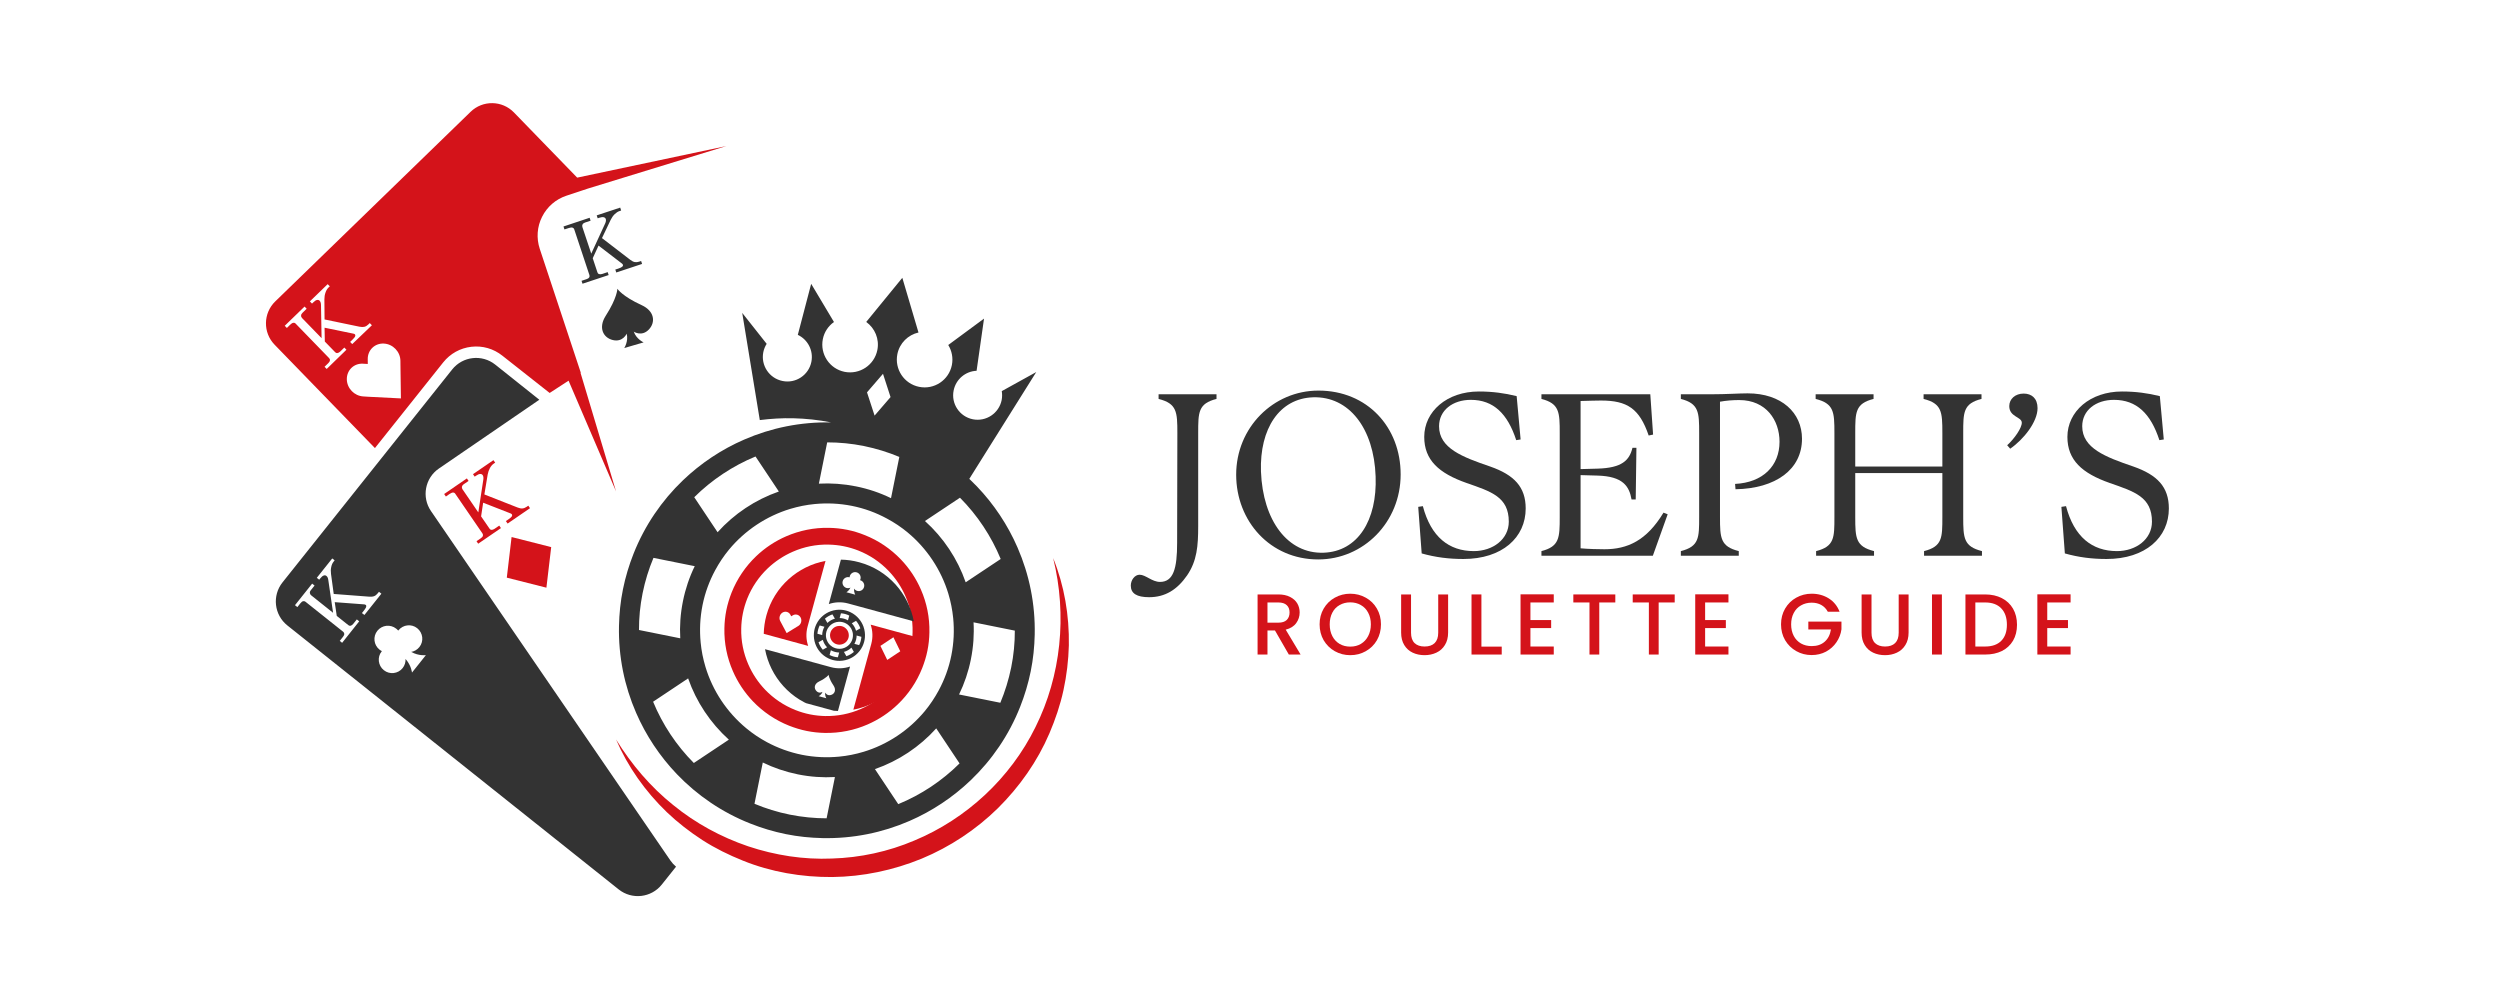 <svg xmlns="http://www.w3.org/2000/svg" xmlns:xlink="http://www.w3.org/1999/xlink" width="500" zoomAndPan="magnify" viewBox="0 0 375 150" height="200" preserveAspectRatio="xMidYMid meet" version="1.0"><defs><g/><clipPath id="5847852d9e"><path d="M 41 53 L 102 53 L 102 134.758 L 41 134.758 Z M 41 53 " clip-rule="nonzero"/></clipPath><clipPath id="2ce0e35ff1"><path d="M 92 83 L 160.363 83 L 160.363 132 L 92 132 Z M 92 83 " clip-rule="nonzero"/></clipPath><clipPath id="603343dea5"><path d="M 39.391 15 L 109 15 L 109 74 L 39.391 74 Z M 39.391 15 " clip-rule="nonzero"/></clipPath><clipPath id="bf362203f3"><path d="M 122 91 L 130 91 L 130 100 L 122 100 Z M 122 91 " clip-rule="nonzero"/></clipPath><clipPath id="b969d3f7c6"><path d="M 117.949 81.355 L 139.648 87.273 L 133.73 108.973 L 112.031 103.055 Z M 117.949 81.355 " clip-rule="nonzero"/></clipPath><clipPath id="d00402da3e"><path d="M 117.949 81.355 L 139.648 87.273 L 133.73 108.973 L 112.031 103.055 Z M 117.949 81.355 " clip-rule="nonzero"/></clipPath><clipPath id="28ab458589"><path d="M 124 83 L 138 83 L 138 94 L 124 94 Z M 124 83 " clip-rule="nonzero"/></clipPath><clipPath id="21266eb9fb"><path d="M 117.949 81.355 L 139.648 87.273 L 133.73 108.973 L 112.031 103.055 Z M 117.949 81.355 " clip-rule="nonzero"/></clipPath><clipPath id="2363337028"><path d="M 117.949 81.355 L 139.648 87.273 L 133.73 108.973 L 112.031 103.055 Z M 117.949 81.355 " clip-rule="nonzero"/></clipPath><clipPath id="c1afdbb917"><path d="M 114 84 L 124 84 L 124 97 L 114 97 Z M 114 84 " clip-rule="nonzero"/></clipPath><clipPath id="9f8fa76560"><path d="M 117.949 81.355 L 139.648 87.273 L 133.73 108.973 L 112.031 103.055 Z M 117.949 81.355 " clip-rule="nonzero"/></clipPath><clipPath id="47ea94f4ea"><path d="M 117.949 81.355 L 139.648 87.273 L 133.73 108.973 L 112.031 103.055 Z M 117.949 81.355 " clip-rule="nonzero"/></clipPath><clipPath id="28dfcda35a"><path d="M 114 97 L 128 97 L 128 107 L 114 107 Z M 114 97 " clip-rule="nonzero"/></clipPath><clipPath id="c205f4c04f"><path d="M 117.949 81.355 L 139.648 87.273 L 133.73 108.973 L 112.031 103.055 Z M 117.949 81.355 " clip-rule="nonzero"/></clipPath><clipPath id="5ba768317e"><path d="M 117.949 81.355 L 139.648 87.273 L 133.73 108.973 L 112.031 103.055 Z M 117.949 81.355 " clip-rule="nonzero"/></clipPath><clipPath id="13fb2aa10d"><path d="M 128 93 L 138 93 L 138 107 L 128 107 Z M 128 93 " clip-rule="nonzero"/></clipPath><clipPath id="767890410f"><path d="M 117.949 81.355 L 139.648 87.273 L 133.73 108.973 L 112.031 103.055 Z M 117.949 81.355 " clip-rule="nonzero"/></clipPath><clipPath id="b64b4c861b"><path d="M 117.949 81.355 L 139.648 87.273 L 133.73 108.973 L 112.031 103.055 Z M 117.949 81.355 " clip-rule="nonzero"/></clipPath><clipPath id="bf747be846"><path d="M 124 93 L 128 93 L 128 97 L 124 97 Z M 124 93 " clip-rule="nonzero"/></clipPath><clipPath id="9fd36b7962"><path d="M 117.949 81.355 L 139.648 87.273 L 133.73 108.973 L 112.031 103.055 Z M 117.949 81.355 " clip-rule="nonzero"/></clipPath><clipPath id="359e67da82"><path d="M 117.949 81.355 L 139.648 87.273 L 133.73 108.973 L 112.031 103.055 Z M 117.949 81.355 " clip-rule="nonzero"/></clipPath></defs><path fill="#d4131a" d="M 82.68 82.066 L 76.738 80.555 L 76.02 86.648 L 81.961 88.152 Z M 82.68 82.066 " fill-opacity="1" fill-rule="nonzero"/><path fill="#d4131a" d="M 76.27 77.898 L 75.883 78.16 L 76.141 78.535 L 79.5 76.227 L 79.246 75.852 L 78.977 76.035 C 78.773 76.172 78.566 76.25 78.359 76.266 C 78.152 76.285 77.914 76.234 77.633 76.125 L 72.656 74.168 L 73.152 71.18 C 73.219 70.82 73.328 70.5 73.488 70.207 C 73.648 69.918 73.832 69.703 74.039 69.559 L 74.277 69.398 L 74.016 69.023 L 70.949 71.125 L 71.203 71.5 L 71.414 71.355 C 71.668 71.18 71.875 71.094 72.035 71.094 C 72.195 71.094 72.316 71.148 72.402 71.27 C 72.508 71.422 72.539 71.645 72.5 71.93 L 71.746 76.859 L 69.375 73.395 C 69.289 73.266 69.266 73.137 69.289 73 C 69.32 72.867 69.406 72.738 69.559 72.633 L 70.285 72.141 L 70.031 71.762 L 66.621 74.102 L 66.883 74.48 L 67.434 74.094 C 67.652 73.953 67.828 73.879 67.961 73.879 C 68.098 73.879 68.211 73.945 68.289 74.062 L 72.371 80.02 C 72.449 80.133 72.465 80.254 72.434 80.371 C 72.402 80.5 72.297 80.621 72.133 80.73 L 71.477 81.18 L 71.73 81.555 L 75.141 79.215 L 74.887 78.84 L 74.16 79.336 C 74.008 79.438 73.855 79.484 73.695 79.477 C 73.594 79.469 73.504 79.406 73.426 79.293 L 72.164 77.457 L 72.473 75.406 L 76.602 77.02 C 76.684 77.051 76.746 77.105 76.793 77.168 C 76.844 77.242 76.836 77.328 76.777 77.441 C 76.723 77.555 76.547 77.703 76.27 77.898 Z M 76.27 77.898 " fill-opacity="1" fill-rule="nonzero"/><g clip-path="url(#5847852d9e)"><path fill="#333333" d="M 100.562 129.078 L 64.648 76.66 C 63.211 74.566 63.746 71.699 65.848 70.27 L 80.898 59.961 L 74.285 54.691 C 72.297 53.109 69.406 53.438 67.828 55.418 L 42.375 87.359 C 40.793 89.348 41.121 92.238 43.109 93.82 L 92.805 133.414 C 94.793 134.996 97.688 134.668 99.266 132.688 L 101.406 130.004 C 101.086 129.734 100.809 129.43 100.562 129.078 Z M 54.289 91.961 L 54.578 91.594 C 54.785 91.328 54.906 91.137 54.93 91.008 C 54.953 90.891 54.938 90.801 54.867 90.746 C 54.801 90.699 54.73 90.664 54.633 90.656 L 50.211 90.324 L 50.512 92.383 L 52.254 93.773 C 52.367 93.859 52.469 93.891 52.566 93.867 C 52.727 93.828 52.859 93.742 52.973 93.598 L 53.523 92.91 L 53.883 93.199 L 51.32 96.422 L 50.961 96.137 L 51.457 95.512 C 51.582 95.355 51.648 95.211 51.641 95.082 C 51.633 94.953 51.582 94.852 51.473 94.762 L 45.816 90.258 C 45.707 90.172 45.586 90.148 45.457 90.18 C 45.332 90.211 45.18 90.34 45.02 90.539 L 44.605 91.066 L 44.246 90.777 L 46.824 87.543 L 47.184 87.832 L 46.633 88.52 C 46.512 88.66 46.465 88.805 46.48 88.949 C 46.496 89.094 46.559 89.203 46.68 89.301 L 49.961 91.918 L 49.242 86.984 C 49.203 86.695 49.109 86.496 48.957 86.387 C 48.844 86.297 48.707 86.273 48.559 86.328 C 48.406 86.379 48.23 86.52 48.039 86.762 L 47.879 86.961 L 47.52 86.672 L 49.836 83.766 L 50.195 84.055 L 50.02 84.277 C 49.867 84.469 49.746 84.734 49.684 85.059 C 49.609 85.387 49.602 85.73 49.652 86.09 L 50.059 89.094 L 55.383 89.5 C 55.68 89.523 55.926 89.5 56.121 89.422 C 56.312 89.348 56.488 89.211 56.637 89.02 L 56.848 88.766 L 57.207 89.055 L 54.664 92.246 Z M 62.844 99.578 L 61.797 100.887 C 61.797 100.887 61.719 99.859 60.832 98.844 C 60.855 99.324 60.719 99.801 60.398 100.211 C 59.703 101.078 58.441 101.223 57.574 100.527 C 56.703 99.832 56.559 98.562 57.254 97.703 C 57.262 97.695 57.277 97.676 57.285 97.668 C 57.156 97.605 57.039 97.535 56.926 97.445 C 56.055 96.75 55.91 95.488 56.605 94.617 C 57.301 93.75 58.562 93.605 59.434 94.301 C 59.547 94.387 59.648 94.492 59.738 94.594 C 59.746 94.586 59.754 94.57 59.762 94.555 C 60.457 93.684 61.727 93.539 62.586 94.234 C 63.457 94.93 63.602 96.199 62.906 97.062 C 62.586 97.461 62.141 97.711 61.676 97.789 C 62.859 98.43 63.883 98.27 63.883 98.27 Z M 62.844 99.578 " fill-opacity="1" fill-rule="nonzero"/></g><path fill="#333333" d="M 118.992 62.738 C 120.867 62.789 122.77 62.98 124.68 63.363 C 120.109 63.266 115.68 64.176 111.637 65.934 C 108.234 67.41 105.121 69.48 102.445 72.043 C 99.266 75.086 96.703 78.824 95.027 83.07 C 94.355 84.766 93.82 86.539 93.445 88.383 C 93.07 90.227 92.887 92.07 92.848 93.891 C 92.75 98.461 93.66 102.891 95.418 106.926 C 96.895 110.328 98.973 113.441 101.527 116.117 C 104.57 119.297 108.309 121.859 112.555 123.535 C 114.25 124.207 116.02 124.742 117.867 125.117 C 119.711 125.492 121.555 125.676 123.375 125.715 C 127.945 125.812 132.375 124.902 136.418 123.145 C 139.82 121.668 142.934 119.59 145.609 117.035 C 148.789 113.992 151.352 110.262 153.027 106.008 C 153.699 104.312 154.234 102.539 154.609 100.695 C 154.984 98.852 155.168 97.008 155.207 95.188 C 155.305 90.617 154.395 86.188 152.637 82.145 C 151.16 78.742 149.09 75.629 146.527 72.953 C 146.16 72.57 145.785 72.195 145.395 71.828 L 155.438 55.809 L 150.266 58.668 C 150.336 59.098 150.336 59.555 150.25 60.008 C 149.848 61.996 147.91 63.289 145.922 62.891 C 143.934 62.492 142.637 60.551 143.047 58.562 C 143.391 56.871 144.836 55.688 146.488 55.617 L 147.605 47.789 L 142.238 51.75 C 142.773 52.621 142.996 53.684 142.781 54.762 C 142.328 57.023 140.129 58.484 137.871 58.027 C 135.609 57.574 134.156 55.375 134.605 53.117 C 134.941 51.457 136.219 50.227 137.773 49.875 L 135.348 41.672 L 129.934 48.293 C 131.227 49.219 131.938 50.848 131.602 52.508 C 131.145 54.77 128.949 56.223 126.691 55.777 C 124.43 55.32 122.977 53.125 123.426 50.863 C 123.641 49.785 124.262 48.891 125.094 48.301 L 121.676 42.574 L 119.672 50.227 C 121.164 50.93 122.043 52.582 121.707 54.273 C 121.309 56.262 119.367 57.559 117.379 57.148 C 115.391 56.75 114.098 54.809 114.496 52.82 C 114.59 52.367 114.766 51.941 115 51.574 L 111.332 46.934 L 113.969 63.012 C 115.629 62.805 117.301 62.699 118.992 62.738 Z M 113.328 68.473 L 116.828 73.727 C 113.297 74.957 110.129 77.066 107.637 79.836 L 104.137 74.582 C 106.766 71.973 109.895 69.895 113.328 68.473 Z M 96.391 88.98 C 96.766 87.129 97.316 85.355 98.02 83.68 L 104.211 84.926 C 103.41 86.562 102.812 88.324 102.438 90.195 C 102.062 92.062 101.934 93.926 102.039 95.746 L 95.848 94.5 C 95.84 92.68 96.016 90.832 96.391 88.98 Z M 104.074 114.449 C 101.453 111.812 99.379 108.684 97.965 105.258 L 103.219 101.758 C 104.449 105.289 106.559 108.449 109.328 110.949 Z M 123.992 122.746 C 122.172 122.746 120.324 122.562 118.473 122.195 C 116.621 121.82 114.848 121.27 113.172 120.566 L 114.418 114.375 C 116.055 115.176 117.816 115.773 119.688 116.156 C 121.555 116.531 123.418 116.66 125.238 116.555 Z M 134.738 120.621 L 131.242 115.367 C 134.773 114.137 137.941 112.027 140.434 109.258 L 143.934 114.512 C 141.297 117.133 138.176 119.207 134.738 120.621 Z M 151.68 100.113 C 151.301 101.965 150.75 103.738 150.051 105.414 L 143.859 104.172 C 144.66 102.523 145.258 100.77 145.633 98.898 C 146.008 97.031 146.137 95.172 146.031 93.348 L 152.223 94.594 C 152.23 96.414 152.055 98.262 151.68 100.113 Z M 143.996 74.656 C 146.613 77.289 148.691 80.422 150.105 83.848 L 144.852 87.344 C 143.621 83.812 141.512 80.645 138.742 78.152 Z M 136.145 79.867 C 139.035 82.266 141.168 85.469 142.254 89.062 C 142.613 90.25 142.855 91.473 142.98 92.734 C 143.156 94.555 143.078 96.422 142.703 98.309 C 142.328 100.191 141.672 101.949 140.809 103.555 C 140.211 104.664 139.516 105.703 138.727 106.66 C 136.328 109.551 133.125 111.684 129.535 112.77 C 128.344 113.129 127.113 113.379 125.859 113.496 C 124.039 113.672 122.172 113.594 120.285 113.219 C 118.402 112.836 116.645 112.188 115.039 111.324 C 113.93 110.727 112.891 110.031 111.934 109.234 C 109.043 106.836 106.91 103.637 105.824 100.043 C 105.465 98.852 105.215 97.621 105.098 96.367 C 104.922 94.547 105 92.68 105.375 90.793 C 105.75 88.91 106.406 87.152 107.27 85.547 C 107.867 84.438 108.562 83.398 109.352 82.441 C 111.75 79.551 114.961 77.418 118.543 76.332 C 119.734 75.973 120.965 75.723 122.219 75.605 C 124.039 75.43 125.906 75.508 127.793 75.883 C 129.676 76.258 131.434 76.914 133.039 77.785 C 134.148 78.375 135.195 79.078 136.145 79.867 Z M 132.449 56.07 L 133.582 59.562 L 131.188 62.34 L 130.051 58.852 Z M 129.598 66.906 C 131.449 67.285 133.223 67.836 134.898 68.539 L 133.652 74.727 C 132.016 73.926 130.254 73.328 128.383 72.953 C 126.516 72.578 124.652 72.449 122.832 72.547 L 124.078 66.355 C 125.898 66.355 127.754 66.531 129.598 66.906 Z M 129.598 66.906 " fill-opacity="1" fill-rule="nonzero"/><path fill="#d4131a" d="M 127.074 79.469 C 126.164 79.285 125.254 79.191 124.359 79.176 C 122.105 79.125 119.918 79.582 117.93 80.445 C 116.254 81.172 114.719 82.191 113.395 83.461 C 111.828 84.965 110.566 86.809 109.734 88.902 C 109.41 89.738 109.137 90.609 108.953 91.52 C 108.77 92.43 108.676 93.34 108.66 94.234 C 108.609 96.488 109.059 98.676 109.93 100.664 C 110.656 102.34 111.676 103.875 112.938 105.199 C 114.441 106.766 116.285 108.027 118.379 108.859 C 119.215 109.184 120.086 109.457 120.996 109.641 C 121.906 109.824 122.816 109.922 123.711 109.938 C 125.965 109.984 128.152 109.535 130.141 108.668 C 131.816 107.938 133.352 106.918 134.676 105.648 C 136.25 104.145 137.504 102.301 138.332 100.211 C 138.66 99.371 138.934 98.5 139.117 97.59 C 139.301 96.68 139.395 95.77 139.41 94.875 C 139.461 92.621 139.012 90.434 138.141 88.445 C 137.414 86.77 136.395 85.234 135.125 83.91 C 133.621 82.344 131.777 81.074 129.684 80.254 C 128.855 79.918 127.984 79.652 127.074 79.469 Z M 135.824 89.445 C 136.555 91.105 136.93 92.934 136.887 94.82 C 136.871 95.57 136.793 96.328 136.641 97.086 C 136.488 97.844 136.266 98.578 135.984 99.273 C 135.293 101.023 134.238 102.566 132.926 103.82 C 131.824 104.871 130.539 105.727 129.133 106.344 C 127.473 107.07 125.645 107.445 123.758 107.406 C 123.008 107.387 122.25 107.309 121.492 107.156 C 120.734 107.004 120 106.781 119.305 106.504 C 117.555 105.809 116.012 104.754 114.758 103.445 C 113.707 102.34 112.852 101.055 112.242 99.648 C 111.516 97.988 111.141 96.16 111.184 94.277 C 111.199 93.523 111.277 92.766 111.43 92.008 C 111.582 91.242 111.805 90.516 112.074 89.82 C 112.77 88.07 113.824 86.531 115.133 85.277 C 116.238 84.223 117.523 83.367 118.93 82.754 C 120.59 82.023 122.418 81.648 124.301 81.691 C 125.055 81.707 125.812 81.785 126.57 81.938 C 127.328 82.09 128.062 82.312 128.758 82.586 C 130.508 83.277 132.047 84.332 133.301 85.645 C 134.363 86.762 135.219 88.039 135.824 89.445 Z M 135.824 89.445 " fill-opacity="1" fill-rule="nonzero"/><g clip-path="url(#2ce0e35ff1)"><path fill="#d4131a" d="M 157.973 83.711 C 160.102 92.305 159.145 101.391 155.328 109.051 C 151.559 116.73 144.945 122.848 137.129 126.09 C 133.23 127.746 129.023 128.656 124.781 128.781 C 122.664 128.871 120.523 128.75 118.426 128.438 C 116.324 128.121 114.25 127.625 112.219 126.945 C 108.172 125.57 104.336 123.496 100.984 120.758 C 97.598 118.051 94.73 114.68 92.406 110.918 C 94.156 114.992 96.785 118.711 100.035 121.836 C 101.664 123.391 103.461 124.781 105.359 126.012 C 107.27 127.242 109.32 128.246 111.43 129.094 C 115.652 130.805 120.27 131.586 124.836 131.555 C 129.43 131.504 134.004 130.539 138.254 128.797 C 142.496 127.035 146.398 124.453 149.672 121.242 C 152.926 118.02 155.613 114.207 157.41 110.008 C 158.305 107.906 159.039 105.75 159.52 103.531 C 160 101.312 160.27 99.059 160.328 96.809 C 160.406 92.32 159.641 87.816 157.973 83.711 Z M 157.973 83.711 " fill-opacity="1" fill-rule="nonzero"/></g><path fill="#333333" d="M 91.93 51.008 C 93.438 51.367 94.004 50.051 94.004 50.051 C 94.293 51.207 93.637 52.207 93.637 52.207 L 95.09 51.781 L 96.543 51.359 C 96.543 51.359 95.449 50.871 95.066 49.746 C 95.066 49.746 96.258 50.555 97.328 49.426 C 98.371 48.332 98.172 46.656 96.258 45.777 C 93.324 44.438 92.605 43.316 92.605 43.316 C 92.605 43.316 92.605 44.645 90.859 47.367 C 89.723 49.141 90.457 50.656 91.93 51.008 Z M 91.93 51.008 " fill-opacity="1" fill-rule="nonzero"/><path fill="#333333" d="M 87.984 41.871 L 87.23 42.121 L 87.375 42.559 L 91.297 41.258 L 91.152 40.816 L 90.316 41.098 C 90.148 41.152 89.98 41.152 89.828 41.105 C 89.73 41.066 89.66 40.984 89.613 40.852 L 88.91 38.734 L 89.781 36.84 L 93.301 39.539 C 93.375 39.598 93.422 39.66 93.445 39.738 C 93.469 39.82 93.445 39.906 93.348 39.996 C 93.262 40.082 93.055 40.188 92.734 40.293 L 92.297 40.434 L 92.438 40.875 L 96.312 39.59 L 96.168 39.148 L 95.855 39.254 C 95.625 39.332 95.41 39.348 95.203 39.309 C 95.004 39.27 94.777 39.156 94.539 38.973 L 90.297 35.715 L 91.602 32.977 C 91.762 32.648 91.953 32.371 92.191 32.137 C 92.43 31.906 92.664 31.746 92.902 31.668 L 93.172 31.578 L 93.031 31.141 L 89.508 32.305 L 89.652 32.746 L 89.891 32.664 C 90.18 32.57 90.402 32.547 90.562 32.586 C 90.723 32.625 90.816 32.719 90.867 32.848 C 90.922 33.023 90.898 33.246 90.777 33.512 L 88.688 38.047 L 87.359 34.062 C 87.312 33.918 87.32 33.781 87.383 33.664 C 87.449 33.535 87.574 33.449 87.75 33.383 L 88.59 33.105 L 88.445 32.664 L 84.523 33.973 L 84.668 34.414 L 85.309 34.207 C 85.555 34.125 85.746 34.102 85.875 34.141 C 86.004 34.184 86.09 34.27 86.137 34.406 L 88.414 41.266 C 88.453 41.395 88.445 41.512 88.375 41.625 C 88.309 41.719 88.184 41.809 87.984 41.871 Z M 87.984 41.871 " fill-opacity="1" fill-rule="nonzero"/><g clip-path="url(#603343dea5)"><path fill="#d4131a" d="M 66.484 54.355 C 67.539 53.035 69.039 52.207 70.711 52.016 C 72.387 51.824 74.031 52.301 75.348 53.348 L 82.449 58.945 L 85.285 57.102 L 92.406 73.711 L 87.082 55.934 L 87.121 55.91 L 80.965 37.328 C 80.438 35.73 80.555 34.016 81.316 32.512 C 82.074 31.004 83.367 29.887 84.973 29.352 L 88.176 28.289 L 108.961 21.906 L 86.578 26.645 L 77.09 16.867 C 75.324 15.047 72.41 15 70.59 16.773 L 41.289 45.211 C 39.469 46.977 39.422 49.891 41.195 51.711 L 56.238 67.211 Z M 49.004 55.344 L 48.684 55.016 L 49.25 54.465 C 49.395 54.324 49.477 54.188 49.492 54.059 C 49.508 53.93 49.461 53.82 49.371 53.723 L 44.34 48.539 C 44.246 48.438 44.125 48.398 43.988 48.422 C 43.852 48.438 43.691 48.539 43.508 48.723 L 43.031 49.195 L 42.711 48.867 L 45.684 45.984 L 46 46.312 L 45.371 46.926 C 45.234 47.055 45.164 47.191 45.164 47.336 C 45.156 47.477 45.211 47.598 45.312 47.711 L 48.238 50.723 L 48.148 45.738 C 48.141 45.449 48.07 45.234 47.941 45.105 C 47.848 45.004 47.711 44.973 47.551 44.996 C 47.391 45.027 47.199 45.148 46.984 45.363 L 46.801 45.539 L 46.48 45.211 L 49.148 42.625 L 49.469 42.949 L 49.258 43.148 C 49.082 43.324 48.934 43.566 48.828 43.875 C 48.715 44.188 48.66 44.523 48.66 44.891 L 48.684 47.918 L 53.914 49.004 C 54.211 49.066 54.457 49.066 54.656 49.02 C 54.859 48.973 55.051 48.859 55.227 48.691 L 55.465 48.461 L 55.785 48.789 L 52.836 51.613 L 52.52 51.289 L 52.852 50.969 C 53.094 50.73 53.238 50.555 53.277 50.434 C 53.316 50.312 53.309 50.227 53.246 50.16 C 53.188 50.105 53.117 50.066 53.027 50.051 L 48.684 49.156 L 48.723 51.23 L 50.273 52.828 C 50.371 52.926 50.473 52.973 50.578 52.965 C 50.738 52.941 50.887 52.867 51.016 52.75 L 51.648 52.133 L 51.965 52.461 Z M 54.508 59.465 C 53.148 59.395 52.039 58.242 52.023 56.887 C 52.008 55.527 53.086 54.48 54.441 54.555 L 55.168 54.594 L 55.16 53.867 C 55.145 52.508 56.223 51.465 57.582 51.535 C 58.938 51.605 60.047 52.758 60.062 54.113 L 60.07 54.848 L 60.137 59.762 L 55.227 59.512 Z M 54.508 59.465 " fill-opacity="1" fill-rule="nonzero"/></g><g clip-path="url(#bf362203f3)"><g clip-path="url(#b969d3f7c6)"><g clip-path="url(#d00402da3e)"><path fill="#333333" d="M 129.734 95.633 C 129.785 95.07 129.707 94.52 129.527 94.008 C 129.371 93.578 129.145 93.18 128.852 92.832 C 128.508 92.414 128.07 92.07 127.562 91.828 C 127.359 91.73 127.145 91.652 126.922 91.59 C 126.699 91.527 126.473 91.492 126.25 91.469 C 125.691 91.422 125.141 91.496 124.629 91.68 C 124.199 91.832 123.797 92.059 123.449 92.352 C 123.035 92.699 122.688 93.137 122.445 93.645 C 122.352 93.848 122.27 94.059 122.207 94.281 C 122.148 94.508 122.109 94.73 122.09 94.953 C 122.039 95.516 122.113 96.066 122.297 96.578 C 122.449 97.004 122.676 97.406 122.969 97.754 C 123.316 98.172 123.754 98.516 124.262 98.758 C 124.465 98.855 124.676 98.934 124.902 98.996 C 125.125 99.055 125.348 99.094 125.57 99.117 C 126.133 99.164 126.684 99.09 127.195 98.906 C 127.625 98.754 128.023 98.527 128.371 98.234 C 128.789 97.887 129.133 97.449 129.375 96.941 C 129.473 96.738 129.551 96.523 129.613 96.301 C 129.676 96.078 129.715 95.855 129.734 95.633 Z M 129.051 94.246 L 128.406 94.617 C 128.289 94.191 128.07 93.805 127.766 93.492 L 128.406 93.125 C 128.691 93.453 128.91 93.836 129.051 94.246 Z M 127.871 95.828 C 127.82 96.023 127.738 96.207 127.633 96.371 C 127.562 96.488 127.48 96.594 127.391 96.688 C 127.113 96.977 126.758 97.18 126.367 97.273 C 126.238 97.301 126.105 97.32 125.973 97.32 C 125.777 97.328 125.578 97.305 125.379 97.25 C 125.184 97.199 125 97.117 124.836 97.012 C 124.723 96.941 124.617 96.859 124.52 96.77 C 124.23 96.492 124.027 96.137 123.938 95.746 C 123.906 95.617 123.891 95.484 123.887 95.352 C 123.879 95.156 123.902 94.957 123.957 94.758 C 124.012 94.562 124.094 94.379 124.195 94.215 C 124.266 94.102 124.352 93.996 124.441 93.898 C 124.715 93.609 125.07 93.406 125.461 93.316 C 125.59 93.285 125.723 93.27 125.855 93.266 C 126.051 93.262 126.25 93.281 126.449 93.336 C 126.645 93.391 126.828 93.473 126.992 93.574 C 127.109 93.645 127.215 93.73 127.309 93.82 C 127.598 94.094 127.805 94.449 127.891 94.84 C 127.922 94.973 127.941 95.102 127.941 95.238 C 127.949 95.43 127.926 95.629 127.871 95.828 Z M 126.785 92.102 C 126.996 92.16 127.199 92.238 127.391 92.336 L 127.195 93.051 C 127.008 92.941 126.809 92.859 126.594 92.801 C 126.379 92.742 126.16 92.711 125.949 92.707 L 126.141 91.996 C 126.355 92.008 126.57 92.043 126.785 92.102 Z M 124.867 92.156 L 125.234 92.801 C 124.812 92.914 124.426 93.137 124.109 93.441 L 123.742 92.801 C 124.07 92.516 124.453 92.297 124.867 92.156 Z M 122.723 94.422 C 122.781 94.211 122.859 94.008 122.953 93.816 L 123.668 94.012 C 123.562 94.195 123.477 94.398 123.418 94.613 C 123.359 94.828 123.332 95.047 123.328 95.258 L 122.613 95.062 C 122.629 94.852 122.664 94.637 122.723 94.422 Z M 122.777 96.34 L 123.422 95.973 C 123.535 96.395 123.758 96.781 124.062 97.094 L 123.418 97.461 C 123.137 97.133 122.918 96.75 122.777 96.34 Z M 125.043 98.484 C 124.828 98.426 124.625 98.348 124.438 98.25 L 124.629 97.539 C 124.816 97.645 125.02 97.727 125.234 97.785 C 125.449 97.844 125.664 97.875 125.879 97.879 L 125.684 98.594 C 125.473 98.578 125.258 98.543 125.043 98.484 Z M 126.957 98.43 L 126.59 97.785 C 127.012 97.672 127.402 97.449 127.715 97.145 L 128.082 97.789 C 127.754 98.07 127.371 98.289 126.957 98.43 Z M 128.156 96.574 C 128.266 96.391 128.348 96.188 128.406 95.973 C 128.465 95.758 128.496 95.539 128.496 95.328 L 129.211 95.523 C 129.195 95.734 129.16 95.949 129.102 96.164 C 129.047 96.375 128.969 96.578 128.871 96.77 Z M 128.156 96.574 " fill-opacity="1" fill-rule="nonzero"/></g></g></g><g clip-path="url(#28ab458589)"><g clip-path="url(#21266eb9fb)"><g clip-path="url(#2363337028)"><path fill="#333333" d="M 128.898 84.344 C 127.977 84.09 127.051 83.961 126.137 83.945 L 124.32 90.609 C 125.223 90.301 126.227 90.25 127.215 90.52 L 137.074 93.207 C 136.297 89.066 133.238 85.523 128.898 84.344 Z M 128.59 88.637 C 128.387 88.582 128.219 88.453 128.113 88.289 C 128.062 88.84 128.289 89.203 128.289 89.203 L 127.625 89.02 L 126.957 88.84 C 126.957 88.84 127.336 88.641 127.574 88.141 C 127.398 88.227 127.191 88.254 126.984 88.199 C 126.543 88.078 126.281 87.621 126.402 87.18 C 126.523 86.734 126.98 86.477 127.422 86.594 C 127.43 86.598 127.434 86.602 127.441 86.602 C 127.441 86.543 127.453 86.488 127.469 86.43 C 127.59 85.988 128.047 85.727 128.488 85.848 C 128.93 85.969 129.191 86.426 129.07 86.867 C 129.055 86.922 129.035 86.977 129.008 87.027 C 129.016 87.031 129.02 87.031 129.027 87.031 C 129.469 87.152 129.73 87.609 129.609 88.051 C 129.488 88.496 129.035 88.758 128.59 88.637 Z M 128.59 88.637 " fill-opacity="1" fill-rule="nonzero"/></g></g></g><g clip-path="url(#c1afdbb917)"><g clip-path="url(#9f8fa76560)"><g clip-path="url(#47ea94f4ea)"><path fill="#d4131a" d="M 121.137 93.992 L 123.828 84.133 C 119.688 84.91 116.145 87.969 114.961 92.305 C 114.711 93.227 114.582 94.156 114.562 95.07 L 121.227 96.887 C 120.918 95.984 120.867 94.98 121.137 93.992 Z M 119.75 93.891 L 119.52 94.027 L 117.996 94.965 L 117.156 93.383 L 117.031 93.148 C 116.801 92.711 116.953 92.145 117.375 91.887 C 117.797 91.629 118.328 91.773 118.559 92.211 L 118.684 92.445 L 118.91 92.305 C 119.332 92.047 119.859 92.191 120.094 92.629 C 120.324 93.066 120.172 93.629 119.75 93.891 Z M 119.75 93.891 " fill-opacity="1" fill-rule="nonzero"/></g></g></g><g clip-path="url(#28dfcda35a)"><g clip-path="url(#c205f4c04f)"><g clip-path="url(#5ba768317e)"><path fill="#333333" d="M 124.609 100.066 L 114.754 97.379 C 115.531 101.52 118.59 105.062 122.926 106.242 C 123.848 106.496 124.777 106.625 125.691 106.645 L 127.508 99.98 C 126.605 100.289 125.602 100.34 124.609 100.066 Z M 124.621 104.254 C 124.027 104.406 123.797 103.891 123.797 103.891 C 123.691 104.348 123.957 104.738 123.957 104.738 L 122.801 104.426 C 122.801 104.426 123.23 104.223 123.371 103.773 C 123.371 103.773 122.91 104.102 122.477 103.668 C 122.055 103.246 122.121 102.582 122.871 102.219 C 124.023 101.664 124.297 101.219 124.297 101.219 C 124.297 101.219 124.305 101.742 125.016 102.805 C 125.48 103.496 125.199 104.102 124.621 104.254 Z M 124.621 104.254 " fill-opacity="1" fill-rule="nonzero"/></g></g></g><g clip-path="url(#13fb2aa10d)"><g clip-path="url(#767890410f)"><g clip-path="url(#b64b4c861b)"><path fill="#d4131a" d="M 137.262 95.516 L 130.598 93.699 C 130.906 94.602 130.957 95.605 130.688 96.594 L 128 106.453 C 132.137 105.676 135.68 102.617 136.863 98.281 C 137.117 97.355 137.242 96.43 137.262 95.516 Z M 133.086 98.988 L 132.062 96.883 L 134.012 95.59 L 135.039 97.695 Z M 133.086 98.988 " fill-opacity="1" fill-rule="nonzero"/></g></g></g><g clip-path="url(#bf747be846)"><g clip-path="url(#9fd36b7962)"><g clip-path="url(#359e67da82)"><path fill="#d4131a" d="M 127.273 95.664 C 127.234 95.801 127.18 95.926 127.105 96.043 C 127.059 96.121 127 96.195 126.938 96.262 C 126.746 96.461 126.496 96.602 126.227 96.664 C 126.137 96.688 126.047 96.699 125.953 96.703 C 125.816 96.703 125.68 96.691 125.543 96.652 C 125.406 96.617 125.277 96.559 125.164 96.488 C 125.086 96.438 125.012 96.379 124.945 96.316 C 124.746 96.125 124.605 95.879 124.539 95.605 C 124.52 95.516 124.508 95.426 124.504 95.332 C 124.5 95.195 124.516 95.059 124.555 94.922 C 124.59 94.785 124.648 94.66 124.719 94.543 C 124.77 94.465 124.824 94.391 124.891 94.328 C 125.082 94.125 125.328 93.984 125.602 93.922 C 125.691 93.902 125.781 93.887 125.875 93.887 C 126.008 93.883 126.148 93.895 126.285 93.934 C 126.422 93.973 126.547 94.027 126.66 94.098 C 126.742 94.148 126.812 94.207 126.879 94.27 C 127.082 94.461 127.223 94.711 127.285 94.98 C 127.305 95.07 127.316 95.16 127.32 95.254 C 127.328 95.391 127.309 95.527 127.273 95.664 Z M 127.273 95.664 " fill-opacity="1" fill-rule="nonzero"/></g></g></g><g fill="#333333" fill-opacity="1"><g transform="translate(172.538, 83.361)"><g><path d="M -0.172 6.219 C 2.223 6.219 4.031 5.109 5.523 2.953 C 7.02 0.766 7.191 -1.492 7.191 -4.449 L 7.191 -18.414 C 7.191 -21.508 7.191 -22.828 9.938 -23.523 L 9.938 -24.219 L 1.25 -24.219 L 1.25 -23.523 C 3.996 -22.828 4.066 -21.578 4.066 -18.414 L 4.031 -1.91 C 4.031 1.91 3.477 3.926 1.461 3.926 C 0.277 3.926 -0.695 2.848 -1.598 2.848 C -2.328 2.848 -2.918 3.648 -2.918 4.48 C -2.918 5.664 -2.016 6.219 -0.172 6.219 Z M -0.172 6.219 "/></g></g></g><g fill="#333333" fill-opacity="1"><g transform="translate(183.828, 83.361)"><g><path d="M 13.898 0.555 C 20.711 0.555 26.27 -5.039 26.27 -12.195 C 26.27 -19.285 21.266 -24.773 13.934 -24.773 C 7.156 -24.773 1.598 -19.215 1.598 -12.16 C 1.598 -5.176 6.707 0.555 13.898 0.555 Z M 14.699 -0.453 C 9.348 -0.277 5.594 -5.246 5.316 -12.648 C 5.109 -19.043 8.062 -23.594 13.133 -23.766 C 18.52 -23.941 22.273 -19.109 22.516 -11.883 C 22.758 -5.316 19.84 -0.625 14.699 -0.453 Z M 14.699 -0.453 "/></g></g></g><g fill="#333333" fill-opacity="1"><g transform="translate(211.69, 83.361)"><g><path d="M 7.816 0.488 C 13.656 0.488 17.164 -2.746 17.164 -7.09 C 17.164 -10.32 15.426 -12.125 11.848 -13.379 C 7.68 -14.801 4.168 -16.121 4.168 -19.422 C 4.168 -21.82 6.219 -23.383 8.93 -23.383 C 12.336 -23.383 14.453 -21.301 15.742 -17.34 L 16.402 -17.441 L 15.809 -23.941 C 14.004 -24.391 12.195 -24.637 10.145 -24.637 C 5.352 -24.637 1.945 -21.648 1.945 -17.824 C 1.945 -14.352 4.137 -12.371 8.305 -10.91 C 11.988 -9.625 14.629 -8.824 14.629 -5.109 C 14.629 -2.469 12.23 -0.695 9.383 -0.695 C 5.664 -0.695 2.953 -2.816 1.738 -7.438 L 1.043 -7.332 L 1.562 -0.348 C 3.648 0.242 5.664 0.488 7.816 0.488 Z M 7.816 0.488 "/></g></g></g><g fill="#333333" fill-opacity="1"><g transform="translate(230.068, 83.361)"><g><path d="M 19.457 -6.465 C 16.922 -2.258 14.039 -0.973 10.598 -0.973 C 9.73 -0.973 8.164 -1.008 7.02 -1.113 L 7.02 -12.094 L 9.555 -12.023 C 13.379 -11.918 14.316 -10.426 14.664 -8.445 L 15.289 -8.445 L 15.395 -16.191 L 14.801 -16.191 C 14.352 -14.316 13.238 -13.168 9.555 -13.066 L 7.02 -12.996 L 7.02 -23.211 C 8.688 -23.246 9.07 -23.281 10.078 -23.281 C 14.004 -23.281 15.844 -22.098 17.234 -18.035 L 17.895 -18.172 L 17.477 -24.219 L 1.148 -24.219 L 1.148 -23.523 C 3.855 -22.828 3.891 -21.508 3.891 -18.414 L 3.891 -5.801 C 3.891 -2.711 3.855 -1.391 1.148 -0.695 L 1.148 0 L 17.859 0 L 20.082 -6.219 Z M 19.457 -6.465 "/></g></g></g><g fill="#333333" fill-opacity="1"><g transform="translate(250.843, 83.361)"><g><path d="M 9.484 -9.973 C 15.496 -10.078 19.457 -12.926 19.457 -17.547 C 19.457 -21.438 16.402 -24.359 11.293 -24.359 C 10.043 -24.359 8.062 -24.219 5.801 -24.219 L 1.285 -24.219 L 1.285 -23.523 C 3.996 -22.828 4.031 -21.508 4.031 -18.414 L 4.031 -5.801 C 4.031 -2.711 4.031 -1.391 1.285 -0.695 L 1.285 0 L 9.973 0 L 9.973 -0.695 C 7.227 -1.391 7.156 -2.641 7.156 -5.801 L 7.156 -23.105 C 8.098 -23.281 9.105 -23.352 10.043 -23.352 C 14.074 -23.352 16.086 -20.328 16.086 -17.094 C 16.086 -13.48 13.586 -10.98 9.418 -10.773 Z M 9.484 -9.973 "/></g></g></g><g fill="#333333" fill-opacity="1"><g transform="translate(271.131, 83.361)"><g><path d="M 23.352 -18.414 C 23.352 -21.508 23.352 -22.828 26.094 -23.523 L 26.094 -24.219 L 17.406 -24.219 L 17.406 -23.523 C 20.152 -22.828 20.223 -21.578 20.223 -18.414 L 20.223 -13.379 L 7.156 -13.379 L 7.156 -18.414 C 7.156 -21.508 7.156 -22.828 9.902 -23.523 L 9.902 -24.219 L 1.215 -24.219 L 1.215 -23.523 C 3.961 -22.828 4.031 -21.578 4.031 -18.414 L 4.031 -5.801 C 4.031 -2.711 4.031 -1.391 1.285 -0.695 L 1.285 0 L 9.973 0 L 9.973 -0.695 C 7.227 -1.391 7.156 -2.641 7.156 -5.801 L 7.156 -12.406 L 20.223 -12.406 L 20.223 -5.801 C 20.223 -2.711 20.223 -1.391 17.477 -0.695 L 17.477 0 L 26.164 0 L 26.164 -0.695 C 23.418 -1.391 23.352 -2.641 23.352 -5.801 Z M 23.352 -18.414 "/></g></g></g><g fill="#333333" fill-opacity="1"><g transform="translate(298.507, 83.361)"><g><path d="M 3.023 -16.055 C 5.039 -17.441 7.125 -20.082 7.125 -22.133 C 7.125 -23.594 6.254 -24.324 5.039 -24.324 C 3.789 -24.324 2.883 -23.523 2.883 -22.445 C 2.883 -20.812 4.727 -20.848 4.762 -19.98 C 4.797 -19.215 3.684 -17.582 2.57 -16.574 Z M 3.023 -16.055 "/></g></g></g><g fill="#333333" fill-opacity="1"><g transform="translate(308.165, 83.361)"><g><path d="M 7.816 0.488 C 13.656 0.488 17.164 -2.746 17.164 -7.09 C 17.164 -10.32 15.426 -12.125 11.848 -13.379 C 7.68 -14.801 4.168 -16.121 4.168 -19.422 C 4.168 -21.82 6.219 -23.383 8.93 -23.383 C 12.336 -23.383 14.453 -21.301 15.742 -17.34 L 16.402 -17.441 L 15.809 -23.941 C 14.004 -24.391 12.195 -24.637 10.145 -24.637 C 5.352 -24.637 1.945 -21.648 1.945 -17.824 C 1.945 -14.352 4.137 -12.371 8.305 -10.91 C 11.988 -9.625 14.629 -8.824 14.629 -5.109 C 14.629 -2.469 12.23 -0.695 9.383 -0.695 C 5.664 -0.695 2.953 -2.816 1.738 -7.438 L 1.043 -7.332 L 1.562 -0.348 C 3.648 0.242 5.664 0.488 7.816 0.488 Z M 7.816 0.488 "/></g></g></g><g fill="#d4131a" fill-opacity="1"><g transform="translate(187.668, 98.181)"><g><path d="M 5.656 0 L 3.578 -3.609 L 2.453 -3.609 L 2.453 0 L 0.969 0 L 0.969 -9.016 L 4.078 -9.016 C 4.773 -9.016 5.363 -8.891 5.844 -8.641 C 6.32 -8.398 6.68 -8.078 6.922 -7.672 C 7.16 -7.266 7.281 -6.812 7.281 -6.312 C 7.281 -5.727 7.109 -5.195 6.766 -4.719 C 6.422 -4.238 5.895 -3.91 5.188 -3.734 L 7.422 0 Z M 2.453 -4.781 L 4.078 -4.781 C 4.641 -4.781 5.062 -4.914 5.344 -5.188 C 5.625 -5.469 5.766 -5.844 5.766 -6.312 C 5.766 -6.781 5.625 -7.145 5.344 -7.406 C 5.062 -7.676 4.641 -7.812 4.078 -7.812 L 2.453 -7.812 Z M 2.453 -4.781 "/></g></g></g><g fill="#d4131a" fill-opacity="1"><g transform="translate(197.457, 98.181)"><g><path d="M 5.078 0.094 C 4.242 0.094 3.473 -0.102 2.766 -0.5 C 2.066 -0.895 1.508 -1.441 1.094 -2.141 C 0.688 -2.848 0.484 -3.645 0.484 -4.531 C 0.484 -5.406 0.688 -6.191 1.094 -6.891 C 1.508 -7.598 2.066 -8.145 2.766 -8.531 C 3.473 -8.926 4.242 -9.125 5.078 -9.125 C 5.93 -9.125 6.707 -8.926 7.406 -8.531 C 8.113 -8.145 8.672 -7.598 9.078 -6.891 C 9.484 -6.191 9.688 -5.406 9.688 -4.531 C 9.688 -3.645 9.484 -2.848 9.078 -2.141 C 8.672 -1.441 8.113 -0.895 7.406 -0.5 C 6.707 -0.102 5.93 0.094 5.078 0.094 Z M 5.078 -1.188 C 5.68 -1.188 6.211 -1.32 6.672 -1.594 C 7.141 -1.875 7.504 -2.266 7.766 -2.766 C 8.035 -3.273 8.172 -3.863 8.172 -4.531 C 8.172 -5.195 8.035 -5.781 7.766 -6.281 C 7.504 -6.781 7.141 -7.16 6.672 -7.422 C 6.211 -7.691 5.68 -7.828 5.078 -7.828 C 4.484 -7.828 3.953 -7.691 3.484 -7.422 C 3.016 -7.16 2.648 -6.781 2.391 -6.281 C 2.129 -5.781 2 -5.195 2 -4.531 C 2 -3.863 2.129 -3.273 2.391 -2.766 C 2.648 -2.266 3.016 -1.875 3.484 -1.594 C 3.953 -1.32 4.484 -1.188 5.078 -1.188 Z M 5.078 -1.188 "/></g></g></g><g fill="#d4131a" fill-opacity="1"><g transform="translate(209.217, 98.181)"><g><path d="M 2.438 -9.016 L 2.438 -3.266 C 2.438 -2.586 2.613 -2.07 2.969 -1.719 C 3.332 -1.375 3.832 -1.203 4.469 -1.203 C 5.125 -1.203 5.629 -1.375 5.984 -1.719 C 6.336 -2.07 6.516 -2.586 6.516 -3.266 L 6.516 -9.016 L 8 -9.016 L 8 -3.297 C 8 -2.555 7.836 -1.93 7.516 -1.422 C 7.203 -0.91 6.773 -0.531 6.234 -0.281 C 5.703 -0.031 5.113 0.094 4.469 0.094 C 3.812 0.094 3.219 -0.031 2.688 -0.281 C 2.156 -0.531 1.734 -0.91 1.422 -1.422 C 1.109 -1.93 0.953 -2.555 0.953 -3.297 L 0.953 -9.016 Z M 2.438 -9.016 "/></g></g></g><g fill="#d4131a" fill-opacity="1"><g transform="translate(219.759, 98.181)"><g><path d="M 2.453 -1.188 L 5.5 -1.188 L 5.5 0 L 0.969 0 L 0.969 -9.016 L 2.453 -9.016 Z M 2.453 -1.188 "/></g></g></g><g fill="#d4131a" fill-opacity="1"><g transform="translate(227.111, 98.181)"><g><path d="M 2.453 -7.812 L 2.453 -5.172 L 5.562 -5.172 L 5.562 -3.969 L 2.453 -3.969 L 2.453 -1.203 L 5.953 -1.203 L 5.953 0 L 0.969 0 L 0.969 -9.031 L 5.953 -9.031 L 5.953 -7.812 Z M 2.453 -7.812 "/></g></g></g><g fill="#d4131a" fill-opacity="1"><g transform="translate(235.5, 98.181)"><g><path d="M 6.797 -9.016 L 6.797 -7.812 L 4.391 -7.812 L 4.391 0 L 2.922 0 L 2.922 -7.812 L 0.5 -7.812 L 0.5 -9.016 Z M 6.797 -9.016 "/></g></g></g><g fill="#d4131a" fill-opacity="1"><g transform="translate(244.408, 98.181)"><g><path d="M 6.797 -9.016 L 6.797 -7.812 L 4.391 -7.812 L 4.391 0 L 2.922 0 L 2.922 -7.812 L 0.5 -7.812 L 0.5 -9.016 Z M 6.797 -9.016 "/></g></g></g><g fill="#d4131a" fill-opacity="1"><g transform="translate(253.315, 98.181)"><g><path d="M 2.453 -7.812 L 2.453 -5.172 L 5.562 -5.172 L 5.562 -3.969 L 2.453 -3.969 L 2.453 -1.203 L 5.953 -1.203 L 5.953 0 L 0.969 0 L 0.969 -9.031 L 5.953 -9.031 L 5.953 -7.812 Z M 2.453 -7.812 "/></g></g></g><g fill="#d4131a" fill-opacity="1"><g transform="translate(261.704, 98.181)"><g/></g></g><g fill="#d4131a" fill-opacity="1"><g transform="translate(266.671, 98.181)"><g><path d="M 7.5 -6.422 C 7.258 -6.867 6.93 -7.207 6.516 -7.438 C 6.109 -7.664 5.629 -7.781 5.078 -7.781 C 4.484 -7.781 3.953 -7.645 3.484 -7.375 C 3.016 -7.113 2.648 -6.734 2.391 -6.234 C 2.129 -5.742 2 -5.176 2 -4.531 C 2 -3.875 2.129 -3.297 2.391 -2.797 C 2.648 -2.305 3.016 -1.926 3.484 -1.656 C 3.953 -1.395 4.484 -1.266 5.078 -1.266 C 5.891 -1.266 6.547 -1.488 7.047 -1.938 C 7.547 -2.383 7.852 -2.992 7.969 -3.766 L 4.578 -3.766 L 4.578 -4.938 L 9.547 -4.938 L 9.547 -3.781 C 9.453 -3.082 9.203 -2.438 8.797 -1.844 C 8.398 -1.258 7.879 -0.789 7.234 -0.438 C 6.586 -0.094 5.867 0.078 5.078 0.078 C 4.234 0.078 3.461 -0.117 2.766 -0.516 C 2.066 -0.91 1.508 -1.457 1.094 -2.156 C 0.688 -2.852 0.484 -3.645 0.484 -4.531 C 0.484 -5.406 0.688 -6.191 1.094 -6.891 C 1.508 -7.598 2.066 -8.145 2.766 -8.531 C 3.473 -8.926 4.242 -9.125 5.078 -9.125 C 6.035 -9.125 6.891 -8.891 7.641 -8.422 C 8.391 -7.953 8.93 -7.285 9.266 -6.422 Z M 7.5 -6.422 "/></g></g></g><g fill="#d4131a" fill-opacity="1"><g transform="translate(278.288, 98.181)"><g><path d="M 2.438 -9.016 L 2.438 -3.266 C 2.438 -2.586 2.613 -2.07 2.969 -1.719 C 3.332 -1.375 3.832 -1.203 4.469 -1.203 C 5.125 -1.203 5.629 -1.375 5.984 -1.719 C 6.336 -2.07 6.516 -2.586 6.516 -3.266 L 6.516 -9.016 L 8 -9.016 L 8 -3.297 C 8 -2.555 7.836 -1.93 7.516 -1.422 C 7.203 -0.91 6.773 -0.531 6.234 -0.281 C 5.703 -0.031 5.113 0.094 4.469 0.094 C 3.812 0.094 3.219 -0.031 2.688 -0.281 C 2.156 -0.531 1.734 -0.91 1.422 -1.422 C 1.109 -1.93 0.953 -2.555 0.953 -3.297 L 0.953 -9.016 Z M 2.438 -9.016 "/></g></g></g><g fill="#d4131a" fill-opacity="1"><g transform="translate(288.83, 98.181)"><g><path d="M 2.453 -9.016 L 2.453 0 L 0.969 0 L 0.969 -9.016 Z M 2.453 -9.016 "/></g></g></g><g fill="#d4131a" fill-opacity="1"><g transform="translate(293.848, 98.181)"><g><path d="M 3.922 -9.016 C 4.879 -9.016 5.719 -8.828 6.438 -8.453 C 7.156 -8.086 7.711 -7.562 8.109 -6.875 C 8.504 -6.188 8.703 -5.383 8.703 -4.469 C 8.703 -3.551 8.504 -2.754 8.109 -2.078 C 7.711 -1.41 7.156 -0.895 6.438 -0.531 C 5.719 -0.176 4.879 0 3.922 0 L 0.969 0 L 0.969 -9.016 Z M 3.922 -1.203 C 4.973 -1.203 5.781 -1.488 6.344 -2.062 C 6.906 -2.633 7.188 -3.438 7.188 -4.469 C 7.188 -5.52 6.906 -6.336 6.344 -6.922 C 5.781 -7.516 4.973 -7.812 3.922 -7.812 L 2.453 -7.812 L 2.453 -1.203 Z M 3.922 -1.203 "/></g></g></g><g fill="#d4131a" fill-opacity="1"><g transform="translate(304.635, 98.181)"><g><path d="M 2.453 -7.812 L 2.453 -5.172 L 5.562 -5.172 L 5.562 -3.969 L 2.453 -3.969 L 2.453 -1.203 L 5.953 -1.203 L 5.953 0 L 0.969 0 L 0.969 -9.031 L 5.953 -9.031 L 5.953 -7.812 Z M 2.453 -7.812 "/></g></g></g></svg>